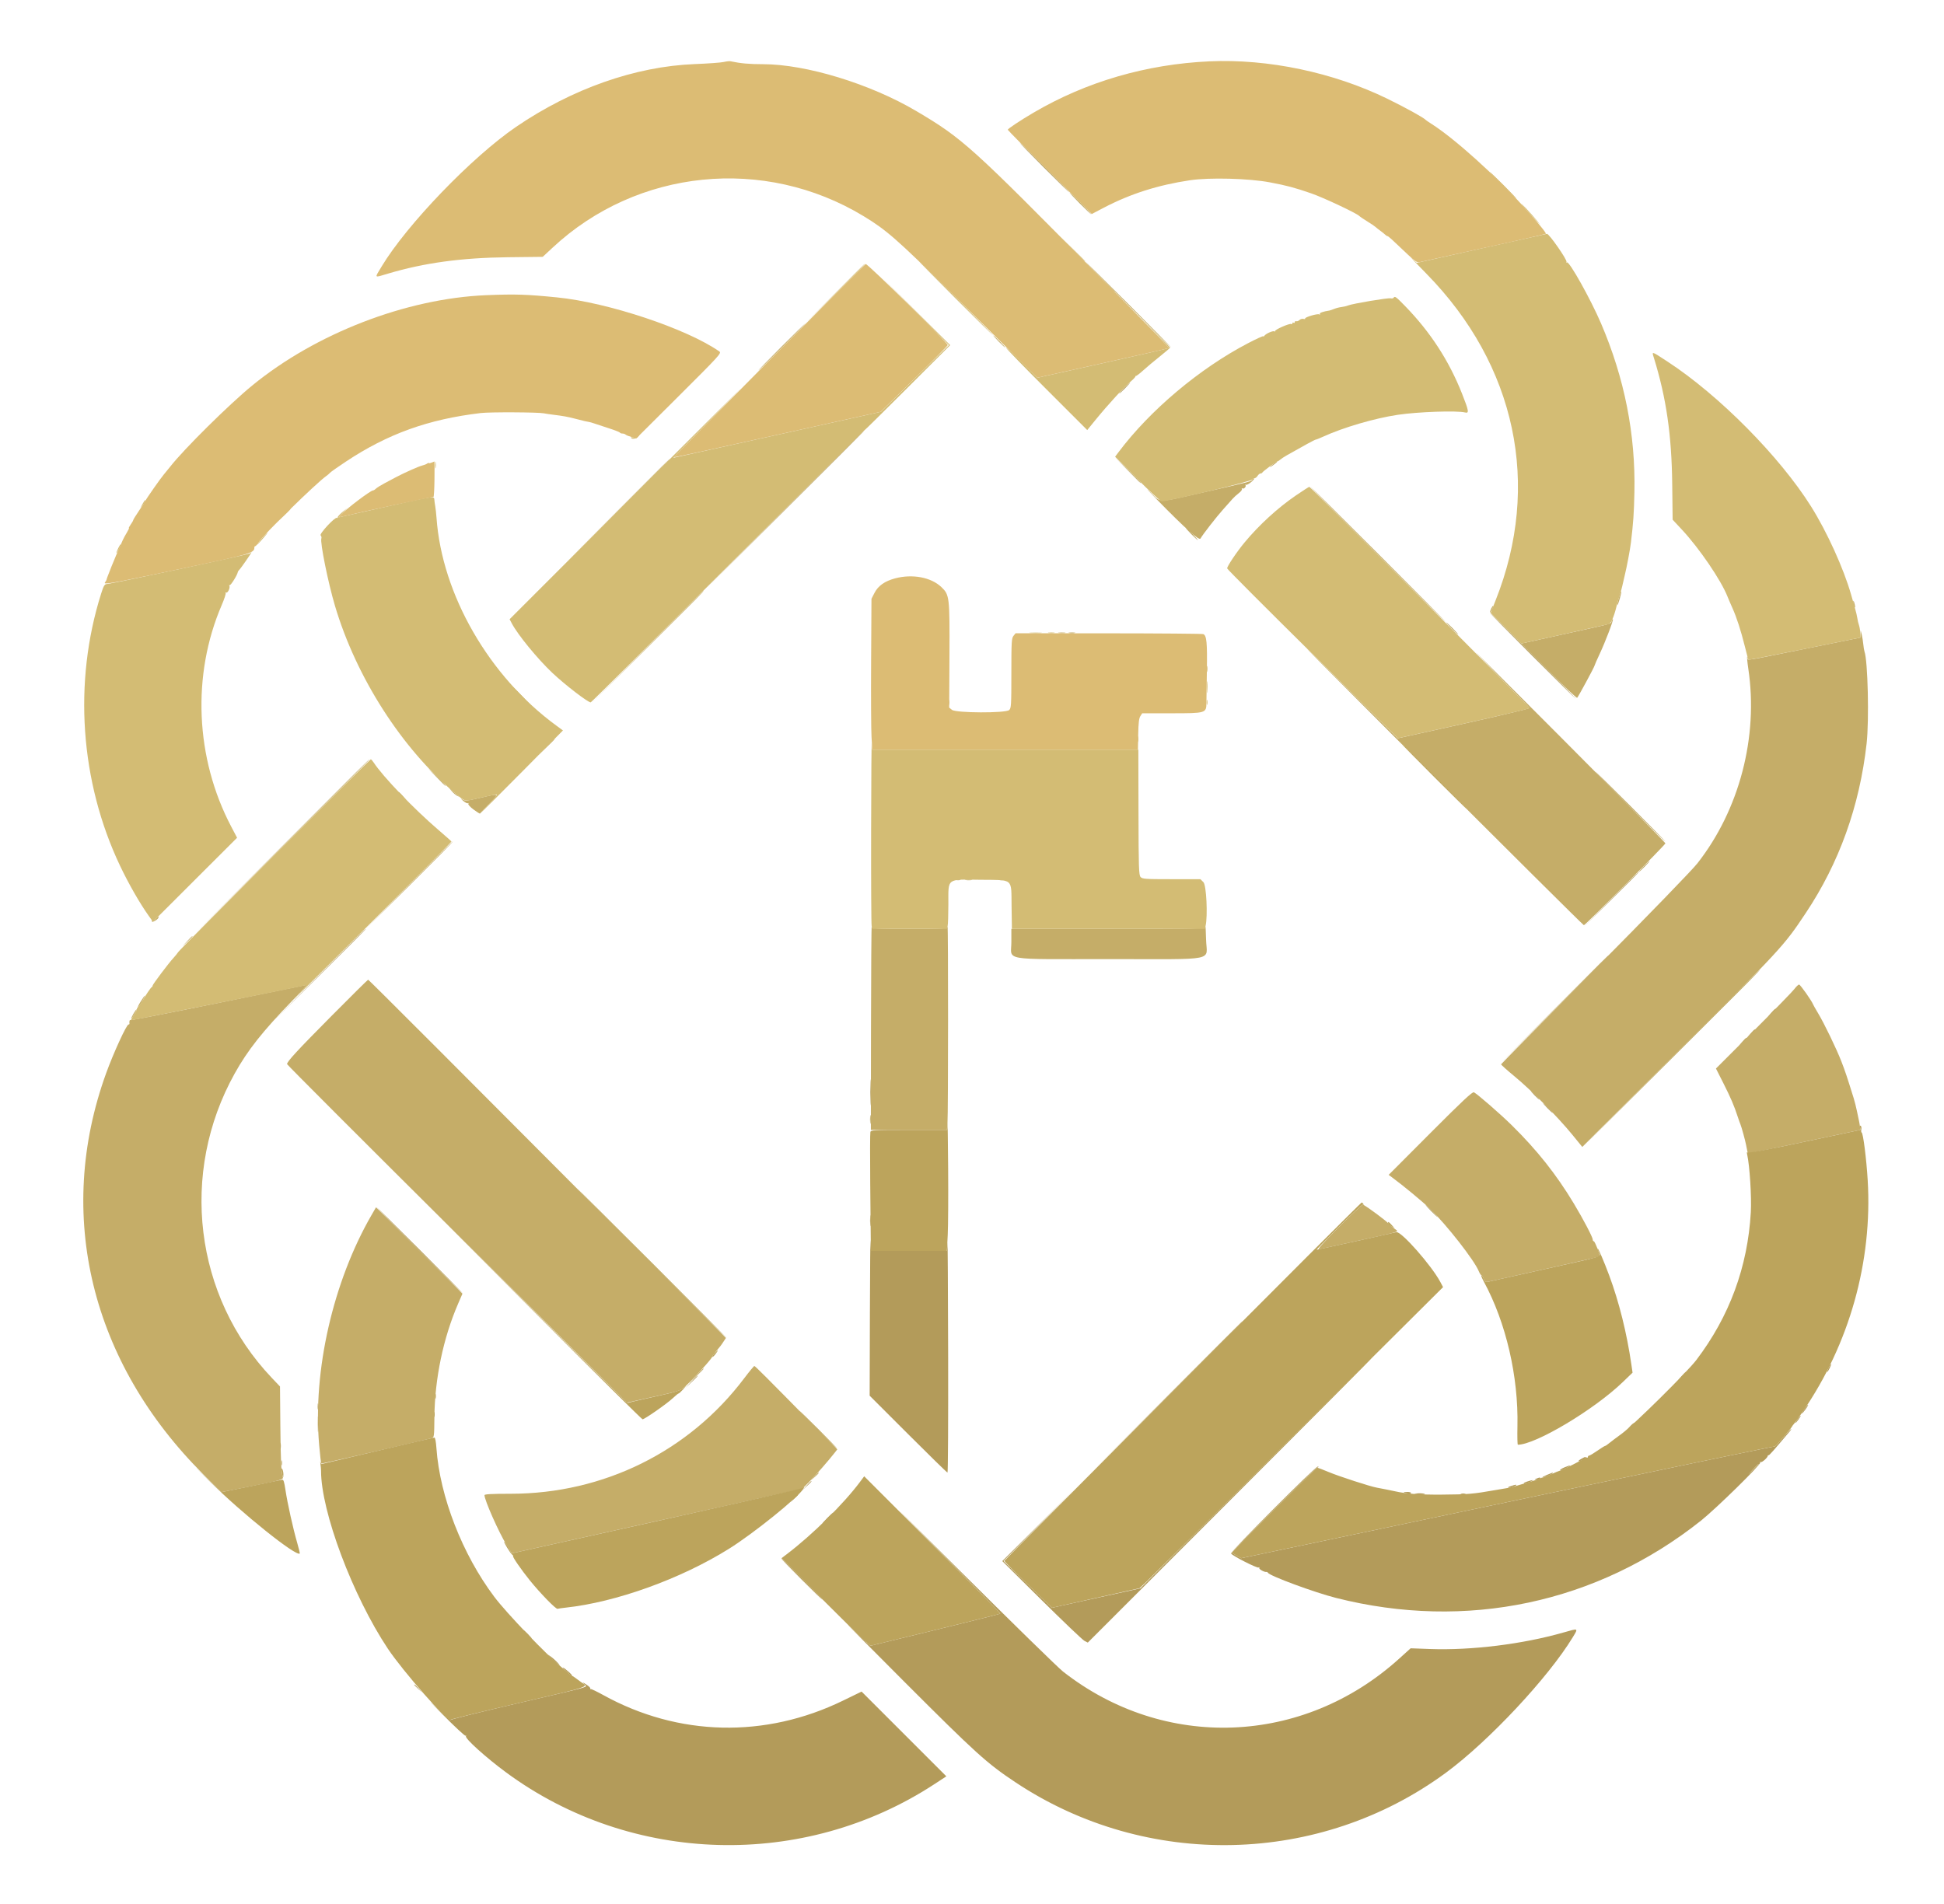 <svg id="svg" version="1.1" xmlns="http://www.w3.org/2000/svg" xmlns:xlink="http://www.w3.org/1999/xlink" width="400" height="391.776" viewBox="0, 0, 400,391.776"><g id="svgg"><path id="path0" d="M214.829 34.517 C 217.636 37.327,219.989 39.626,220.058 39.626 C 220.126 39.626,217.885 37.327,215.078 34.517 C 212.270 31.707,209.917 29.408,209.849 29.408 C 209.780 29.408,212.021 31.707,214.829 34.517 M231.277 79.875 C 230.672 80.492,230.233 80.997,230.301 80.997 C 230.370 80.997,230.921 80.492,231.526 79.875 C 232.132 79.259,232.571 78.754,232.503 78.754 C 232.434 78.754,231.883 79.259,231.277 79.875 M161.121 105.234 L 144.673 121.745 161.184 105.297 C 170.265 96.250,177.695 88.820,177.695 88.786 C 177.695 88.611,176.410 89.885,161.121 105.234 M315.265 134.953 C 320.129 139.819,324.166 143.801,324.234 143.801 C 324.303 143.801,320.379 139.819,315.514 134.953 C 310.649 130.087,306.613 126.106,306.545 126.106 C 306.476 126.106,310.400 130.087,315.265 134.953 M331.462 185.109 L 325.857 190.779 331.526 185.173 C 334.645 182.090,337.196 179.539,337.196 179.504 C 337.196 179.327,336.671 179.841,331.462 185.109 M65.544 200.810 L 55.950 210.467 65.607 200.873 C 70.919 195.597,75.265 191.251,75.265 191.216 C 75.265 191.041,74.461 191.834,65.544 200.810 M179.043 224.798 C 179.043 227.196,179.081 228.178,179.126 226.978 C 179.172 225.779,179.172 223.816,179.126 222.617 C 179.081 221.417,179.043 222.399,179.043 224.798 M315.763 225.421 C 316.228 225.900,316.665 226.293,316.733 226.293 C 316.802 226.293,316.477 225.900,316.012 225.421 C 315.547 224.941,315.111 224.548,315.042 224.548 C 314.974 224.548,315.298 224.941,315.763 225.421 M318.380 228.037 C 318.915 228.586,319.410 229.034,319.478 229.034 C 319.547 229.034,319.165 228.586,318.629 228.037 C 318.094 227.489,317.600 227.040,317.531 227.040 C 317.463 227.040,317.845 227.489,318.380 228.037 M294.455 249.221 C 295.130 249.907,295.738 250.467,295.807 250.467 C 295.875 250.467,295.379 249.907,294.704 249.221 C 294.029 248.536,293.421 247.975,293.352 247.975 C 293.284 247.975,293.780 248.536,294.455 249.221 M86.231 257.321 C 91.095 262.187,95.131 266.168,95.200 266.168 C 95.268 266.168,91.344 262.187,86.480 257.321 C 81.615 252.455,77.579 248.474,77.510 248.474 C 77.442 248.474,81.366 252.455,86.231 257.321 M179.025 251.215 C 179.025 252.243,179.069 252.664,179.122 252.150 C 179.176 251.636,179.176 250.794,179.122 250.280 C 179.069 249.766,179.025 250.187,179.025 251.215 M178.992 270.282 L 178.941 287.230 186.855 295.142 C 191.208 299.493,194.854 303.053,194.958 303.053 C 195.062 303.053,195.121 292.034,195.091 278.567 C 195.060 265.100,194.997 254.838,194.951 255.763 L 194.868 257.445 187.039 257.445 L 179.210 257.445 179.126 255.389 C 179.080 254.259,179.019 260.960,178.992 270.282 M240.248 287.290 L 224.922 302.679 240.312 287.353 C 254.617 273.106,255.813 271.900,255.638 271.900 C 255.603 271.900,248.678 278.826,240.248 287.290 M258.442 303.131 L 234.642 326.879 227.539 328.436 C 223.632 329.292,219.538 330.193,218.440 330.439 L 216.444 330.885 211.462 326.068 L 206.480 321.252 213.831 313.835 L 221.183 306.417 213.707 313.843 L 206.231 321.268 214.330 329.295 C 218.785 333.709,222.744 337.483,223.128 337.682 L 223.827 338.042 253.159 308.710 C 269.292 292.577,282.436 279.379,282.367 279.381 C 282.299 279.382,271.533 290.070,258.442 303.131 M376.248 281.498 C 376.020 281.976,375.885 282.368,375.948 282.368 C 376.118 282.368,376.875 280.842,376.761 280.728 C 376.707 280.674,376.476 281.020,376.248 281.498 M346.028 283.178 L 345.296 283.988 346.106 283.256 C 346.861 282.573,347.030 282.368,346.838 282.368 C 346.795 282.368,346.431 282.732,346.028 283.178 M142.171 284.424 L 140.935 285.732 142.243 284.495 C 143.459 283.346,143.666 283.115,143.480 283.115 C 143.440 283.115,142.852 283.704,142.171 284.424 M371.433 289.782 C 370.696 290.794,370.469 291.309,371.076 290.592 C 371.638 289.928,372.162 289.097,372.018 289.097 C 371.971 289.097,371.707 289.405,371.433 289.782 M369.844 292.087 C 369.551 292.498,369.368 292.835,369.436 292.835 C 369.505 292.835,369.801 292.498,370.093 292.087 C 370.386 291.676,370.570 291.340,370.501 291.340 C 370.433 291.340,370.137 291.676,369.844 292.087 M335.433 293.520 L 334.829 294.206 335.576 293.583 C 335.988 293.240,336.371 292.931,336.428 292.897 C 336.485 292.863,336.420 292.835,336.284 292.835 C 336.148 292.835,335.765 293.143,335.433 293.520 M367.289 295.389 C 366.665 296.109,365.937 296.948,365.669 297.254 C 365.402 297.560,365.131 297.759,365.068 297.696 C 365.005 297.633,340.296 302.778,310.159 309.130 L 255.364 320.679 254.473 320.170 C 253.983 319.890,253.531 319.621,253.469 319.571 C 253.291 319.431,270.470 302.290,271.028 302.052 C 271.361 301.909,271.402 301.833,271.151 301.823 C 270.631 301.801,253.103 319.378,253.310 319.714 C 253.613 320.204,258.677 322.780,258.975 322.596 C 259.146 322.490,259.201 322.523,259.107 322.674 C 258.959 322.913,260.199 323.601,260.584 323.494 C 260.678 323.468,260.823 323.555,260.907 323.687 C 261.326 324.349,270.505 327.735,274.891 328.846 C 301.701 335.636,328.584 329.946,349.989 312.951 C 353.043 310.526,362.416 301.339,362.197 300.984 C 362.111 300.846,362.155 300.803,362.293 300.888 C 362.530 301.035,363.738 299.964,363.738 299.606 C 363.738 299.514,363.811 299.464,363.901 299.493 C 364.038 299.539,364.854 298.618,368.308 294.517 C 368.510 294.277,368.618 294.081,368.549 294.081 C 368.479 294.081,367.912 294.670,367.289 295.389 M325.399 300.216 C 325.009 300.427,324.737 300.646,324.794 300.702 C 324.942 300.850,326.226 300.222,326.229 300.000 C 326.231 299.763,326.240 299.760,325.399 300.216 M361.869 301.382 C 361.869 301.423,361.393 301.900,360.810 302.442 L 359.751 303.427 360.736 302.368 C 361.652 301.383,361.869 301.194,361.869 301.382 M321.931 301.971 C 321.417 302.184,320.997 302.445,320.997 302.550 C 320.997 302.655,321.445 302.519,321.994 302.248 C 323.462 301.522,323.424 301.352,321.931 301.971 M318.255 303.551 C 317.639 303.810,317.260 304.028,317.415 304.036 C 317.768 304.053,319.502 303.338,319.502 303.174 C 319.502 303.020,319.572 302.999,318.255 303.551 M191.884 317.818 C 199.616 325.596,205.886 332.016,205.817 332.085 C 205.748 332.155,199.709 333.671,192.398 335.454 L 179.104 338.698 178.462 338.142 C 178.108 337.836,176.474 336.296,174.829 334.719 C 173.184 333.142,178.231 338.249,186.044 346.068 C 200.852 360.887,203.059 362.884,208.977 366.816 C 235.966 384.749,271.610 383.931,297.570 364.783 C 306.354 358.304,318.573 345.246,323.609 336.954 C 324.776 335.034,324.836 335.066,321.728 335.957 C 313.318 338.367,302.775 339.672,294.222 339.361 L 290.252 339.216 287.902 341.343 C 268.109 359.253,239.568 360.348,218.719 343.996 C 217.744 343.232,208.145 333.847,197.386 323.141 C 183.152 308.977,181.653 307.527,191.884 317.818 M316.137 304.299 C 315.657 304.506,315.658 304.514,316.185 304.531 C 316.485 304.540,316.800 304.436,316.885 304.299 C 317.067 304.004,316.823 304.004,316.137 304.299 M314.143 304.929 C 313.595 305.110,313.371 305.261,313.645 305.266 C 313.919 305.270,314.480 305.119,314.891 304.931 C 315.833 304.500,315.449 304.499,314.143 304.929 M165.968 305.732 L 165.109 306.667 166.044 305.808 C 166.913 305.008,167.093 304.798,166.902 304.798 C 166.861 304.798,166.440 305.218,165.968 305.732 M311.277 305.709 C 311.072 305.778,310.747 305.884,310.556 305.945 C 310.365 306.006,310.263 306.109,310.329 306.175 C 310.395 306.241,310.887 306.134,311.424 305.938 C 312.304 305.615,312.173 305.410,311.277 305.709 M288.847 307.137 C 288.847 307.190,289.184 307.283,289.595 307.343 C 290.006 307.403,290.343 307.360,290.343 307.247 C 290.343 307.133,290.006 307.040,289.595 307.040 C 289.184 307.040,288.847 307.084,288.847 307.137 M291.090 307.429 C 292.016 307.630,293.287 307.666,293.177 307.487 C 293.110 307.378,292.529 307.303,291.886 307.319 C 291.243 307.335,290.885 307.384,291.090 307.429 M300.623 307.462 C 300.863 307.524,301.255 307.524,301.495 307.462 C 301.735 307.399,301.539 307.348,301.059 307.348 C 300.579 307.348,300.383 307.399,300.623 307.462 M163.349 308.349 L 162.617 309.159 163.427 308.427 C 164.182 307.745,164.351 307.539,164.159 307.539 C 164.116 307.539,163.751 307.903,163.349 308.349 M170.218 312.399 C 169.613 313.016,169.173 313.520,169.242 313.520 C 169.311 313.520,169.862 313.016,170.467 312.399 C 171.073 311.782,171.512 311.277,171.443 311.277 C 171.375 311.277,170.823 311.782,170.218 312.399 M164.860 324.984 C 167.187 327.315,169.147 329.221,169.216 329.221 C 169.284 329.221,167.436 327.315,165.109 324.984 C 162.782 322.654,160.822 320.748,160.753 320.748 C 160.685 320.748,162.533 322.654,164.860 324.984 M108.411 336.324 C 108.876 336.804,109.313 337.196,109.381 337.196 C 109.450 337.196,109.125 336.804,108.660 336.324 C 108.195 335.844,107.759 335.452,107.690 335.452 C 107.622 335.452,107.946 335.844,108.411 336.324 M113.403 341.215 C 114.880 342.627,115.643 343.188,114.766 342.216 C 114.355 341.760,113.682 341.159,113.271 340.880 C 112.590 340.419,112.602 340.449,113.403 341.215 M116.429 343.863 C 116.885 344.240,117.296 344.632,117.342 344.735 C 117.387 344.838,117.556 344.920,117.715 344.918 C 118.032 344.914,116.144 343.202,115.806 343.187 C 115.693 343.182,115.973 343.486,116.429 343.863 M120.221 346.625 C 120.807 347.286,122.490 346.807,106.417 350.554 C 98.947 352.296,92.793 353.829,92.742 353.960 C 92.692 354.092,91.290 352.870,89.627 351.244 C 87.965 349.618,88.616 350.328,91.074 352.822 C 93.532 355.315,95.652 357.289,95.785 357.206 C 95.918 357.124,95.959 357.167,95.876 357.302 C 95.601 357.746,100.003 361.716,104.174 364.787 C 129.976 383.778,165.397 384.741,192.253 367.181 L 194.723 365.565 186.002 356.844 L 177.282 348.124 173.438 349.994 C 157.428 357.787,139.565 357.369,124.127 348.839 C 122.832 348.124,121.675 347.570,121.554 347.607 C 121.433 347.645,121.389 347.587,121.456 347.478 C 121.523 347.369,121.167 347.013,120.665 346.688 C 119.820 346.140,119.786 346.135,120.221 346.625 M85.234 346.745 C 85.234 346.788,85.598 347.152,86.044 347.555 L 86.854 348.287 86.122 347.477 C 85.439 346.722,85.234 346.552,85.234 346.745 " stroke="none" fill="#b39b5a" fill-rule="evenodd"></path><path id="path1" d="M232.025 62.679 C 236.890 67.545,240.926 71.526,240.994 71.526 C 241.063 71.526,237.139 67.545,232.274 62.679 C 227.410 57.813,223.373 53.832,223.305 53.832 C 223.236 53.832,227.160 57.813,232.025 62.679 M160.748 71.402 C 158.077 74.075,155.949 76.262,156.017 76.262 C 156.086 76.262,158.327 74.075,160.997 71.402 C 163.667 68.729,165.796 66.542,165.727 66.542 C 165.659 66.542,163.418 68.729,160.748 71.402 M205.483 70.280 C 206.158 70.966,206.766 71.526,206.835 71.526 C 206.903 71.526,206.407 70.966,205.732 70.280 C 205.057 69.595,204.449 69.034,204.380 69.034 C 204.312 69.034,204.808 69.595,205.483 70.280 M127.102 105.109 L 116.511 115.763 127.165 105.172 C 133.025 99.347,137.819 94.553,137.819 94.518 C 137.819 94.343,136.945 95.206,127.102 105.109 M261.797 95.645 C 260.958 96.397,261.172 96.331,262.277 95.496 C 262.672 95.198,262.896 94.956,262.775 94.960 C 262.654 94.964,262.214 95.272,261.797 95.645 M257.695 98.665 C 257.695 99.027,257.215 99.154,248.111 101.210 C 237.644 103.574,239.046 103.569,236.641 101.247 C 235.541 100.186,236.156 100.866,238.006 102.760 C 243.851 108.741,246.738 111.324,247.017 110.825 C 247.489 109.981,250.240 106.443,251.649 104.867 C 252.438 103.985,253.323 102.991,253.615 102.659 C 253.907 102.327,254.495 101.792,254.922 101.469 C 255.348 101.146,255.625 100.764,255.536 100.620 C 255.447 100.477,255.491 100.431,255.634 100.519 C 255.957 100.719,256.512 100.092,256.260 99.813 C 256.158 99.700,256.197 99.678,256.346 99.763 C 256.495 99.848,257.000 99.590,257.467 99.190 C 257.935 98.790,258.178 98.458,258.006 98.452 C 257.835 98.447,257.695 98.543,257.695 98.665 M283.489 114.143 C 291.164 121.819,297.500 128.100,297.568 128.100 C 297.637 128.100,291.413 121.819,283.738 114.143 C 276.063 106.467,269.728 100.187,269.659 100.187 C 269.590 100.187,275.814 106.467,283.489 114.143 M133.083 133.271 L 121.495 144.922 133.146 133.334 C 143.976 122.564,144.909 121.620,144.734 121.620 C 144.699 121.620,139.456 126.863,133.083 133.271 M291.247 155.962 C 310.180 174.906,325.776 190.405,325.903 190.405 C 326.198 190.405,342.679 173.849,342.679 173.553 C 342.679 173.432,333.075 163.688,321.337 151.900 C 309.599 140.112,301.829 132.374,304.070 134.704 C 306.311 137.034,309.603 140.417,311.386 142.222 C 313.169 144.026,314.658 145.596,314.696 145.711 C 314.733 145.825,308.652 147.274,301.181 148.931 L 287.597 151.942 272.210 136.731 C 263.747 128.364,272.313 137.018,291.247 155.962 M333.092 122.999 C 332.866 123.778,332.727 124.461,332.784 124.518 C 332.841 124.575,333.069 123.981,333.292 123.198 C 333.514 122.416,333.653 121.732,333.600 121.679 C 333.547 121.626,333.319 122.220,333.092 122.999 M381.312 124.008 C 381.314 124.271,381.430 124.654,381.569 124.860 C 381.754 125.133,381.777 125.032,381.655 124.486 C 381.450 123.570,381.307 123.371,381.312 124.008 M306.832 125.244 C 306.414 126.161,306.494 126.356,306.945 125.523 C 307.156 125.134,307.282 124.769,307.225 124.712 C 307.168 124.655,306.991 124.895,306.832 125.244 M331.599 127.819 C 331.403 128.437,332.305 128.190,321.800 130.506 L 313.009 132.444 318.678 138.117 C 321.796 141.237,324.425 143.708,324.520 143.608 C 324.789 143.327,328.010 137.365,328.085 137.011 C 328.121 136.839,328.600 135.745,329.149 134.579 C 330.312 132.110,332.033 127.588,331.870 127.426 C 331.809 127.365,331.687 127.541,331.599 127.819 M382.829 130.467 L 382.803 131.215 371.401 133.523 C 358.495 136.136,359.626 135.955,359.626 135.410 C 359.626 135.182,359.570 135.051,359.501 135.120 C 359.433 135.188,359.537 136.315,359.734 137.624 C 361.835 151.621,357.899 166.663,349.250 177.684 C 348.179 179.049,339.300 188.214,328.155 199.460 C 317.570 210.140,308.889 218.949,308.864 219.034 C 308.839 219.120,310.108 220.255,311.685 221.558 C 315.098 224.376,320.569 229.902,323.481 233.472 L 325.576 236.040 343.909 217.771 C 366.827 194.934,366.973 194.776,371.548 187.913 C 378.438 177.578,382.627 165.914,384.077 153.022 C 384.616 148.232,384.331 135.973,383.638 134.081 C 383.562 133.875,383.453 133.202,383.394 132.586 C 383.335 131.969,383.190 131.072,383.071 130.592 L 382.855 129.720 382.829 130.467 M217.885 130.272 C 218.264 130.330,218.825 130.328,219.131 130.269 C 219.438 130.210,219.128 130.163,218.442 130.165 C 217.757 130.167,217.506 130.215,217.885 130.272 M105.421 141.377 C 105.421 141.415,106.290 142.284,107.352 143.308 L 109.283 145.171 107.421 143.240 C 105.690 141.446,105.421 141.195,105.421 141.377 M112.392 153.707 L 110.779 155.389 112.461 153.777 C 114.024 152.279,114.257 152.025,114.074 152.025 C 114.036 152.025,113.279 152.782,112.392 153.707 M57.819 174.393 L 39.751 192.523 57.882 174.455 C 67.854 164.518,76.012 156.359,76.012 156.325 C 76.012 156.150,74.615 157.538,57.819 174.393 M89.838 159.946 C 90.793 160.935,91.607 161.745,91.647 161.745 C 91.879 161.745,90.915 160.687,89.610 159.510 L 88.100 158.147 89.838 159.946 M92.960 162.827 C 93.303 163.216,93.807 163.650,94.081 163.792 C 94.606 164.062,94.590 164.046,93.210 162.864 L 92.338 162.118 92.960 162.827 M81.994 163.069 C 81.994 163.112,82.358 163.476,82.804 163.879 L 83.614 164.611 82.882 163.801 C 82.199 163.046,81.994 162.876,81.994 163.069 M98.669 164.217 C 96.098 164.817,95.715 164.852,95.180 164.537 C 94.718 164.264,94.748 164.329,95.313 164.818 C 95.716 165.167,96.154 165.386,96.286 165.305 C 96.418 165.223,96.452 165.276,96.361 165.422 C 96.271 165.569,96.760 166.101,97.456 166.612 C 98.149 167.120,98.738 167.492,98.766 167.437 C 98.793 167.383,99.655 166.472,100.679 165.413 C 102.816 163.206,102.868 163.236,98.669 164.217 M84.114 182.181 L 75.144 191.277 84.228 182.253 C 89.224 177.290,93.261 173.196,93.198 173.157 C 93.135 173.117,89.047 177.178,84.114 182.181 M196.698 181.106 C 196.938 181.169,197.330 181.169,197.570 181.106 C 197.810 181.044,197.614 180.992,197.134 180.992 C 196.654 180.992,196.458 181.044,196.698 181.106 M198.695 181.113 C 199.074 181.171,199.635 181.169,199.941 181.110 C 200.248 181.051,199.938 181.004,199.252 181.006 C 198.567 181.008,198.316 181.056,198.695 181.113 M205.548 181.111 C 205.858 181.170,206.307 181.168,206.545 181.106 C 206.783 181.043,206.530 180.995,205.981 180.997 C 205.433 181.000,205.238 181.051,205.548 181.111 M32.030 189.153 C 31.785 189.424,31.470 189.575,31.330 189.488 C 31.179 189.395,31.152 189.455,31.265 189.638 C 31.426 189.898,32.648 189.107,32.648 188.742 C 32.648 188.557,32.451 188.688,32.030 189.153 M179.219 211.402 L 179.190 232.523 187.017 232.523 L 194.845 232.523 194.957 231.090 C 195.106 229.191,195.119 190.155,194.970 190.717 C 194.863 191.120,194.278 191.153,187.165 191.153 C 180.052 191.153,179.467 191.120,179.362 190.717 C 179.299 190.477,179.235 199.785,179.219 211.402 M248.029 190.717 C 247.978 191.128,246.839 191.153,228.037 191.153 L 208.100 191.153 208.100 193.880 C 208.100 197.796,205.716 197.383,228.303 197.383 C 250.856 197.383,248.277 197.905,248.162 193.367 C 248.118 191.669,248.059 190.477,248.029 190.717 M38.493 193.707 L 37.508 194.766 38.567 193.781 C 39.552 192.865,39.741 192.648,39.552 192.648 C 39.511 192.648,39.035 193.125,38.493 193.707 M68.260 209.034 C 61.176 216.177,59.065 218.462,59.065 218.991 C 59.065 219.127,75.075 235.149,94.642 254.596 C 114.209 274.043,129.958 289.662,129.641 289.305 L 129.064 288.656 131.012 288.225 C 140.402 286.152,139.962 286.279,140.975 285.347 C 142.792 283.674,146.542 279.548,146.542 279.220 C 146.542 279.137,146.882 278.662,147.298 278.164 C 148.285 276.983,148.369 276.873,148.909 276.048 L 149.367 275.350 134.060 259.980 C 95.106 220.865,75.878 201.620,75.751 201.620 C 75.675 201.620,72.304 204.956,68.260 209.034 M45.112 206.360 C 35.176 208.389,26.961 209.996,26.856 209.932 C 26.682 209.824,26.566 210.205,26.637 210.654 C 26.653 210.757,26.564 210.841,26.439 210.841 C 26.035 210.841,23.347 216.697,21.838 220.867 C 11.297 249.986,18.698 280.416,41.937 303.511 L 45.532 307.084 51.364 305.932 C 57.641 304.692,58.368 304.486,58.197 303.995 C 57.866 303.045,57.751 300.661,57.685 293.385 L 57.613 285.337 55.907 283.541 C 39.978 266.770,36.890 241.401,48.285 220.935 C 50.965 216.121,54.032 212.244,60.156 205.927 C 61.921 204.106,63.323 202.629,63.271 202.644 C 63.220 202.659,55.048 204.332,45.112 206.360 M369.203 203.551 C 368.817 204.065,365.032 207.954,360.790 212.193 L 353.078 219.901 354.599 222.910 C 356.099 225.878,356.830 227.584,357.543 229.782 C 357.743 230.399,358.003 231.128,358.120 231.402 C 358.339 231.914,359.096 234.677,359.273 235.613 C 359.522 236.926,359.615 237.330,359.681 237.381 C 359.719 237.411,364.910 236.335,371.215 234.990 C 377.520 233.646,382.714 232.541,382.757 232.535 C 382.825 232.525,382.621 231.088,382.454 230.405 C 382.420 230.268,382.255 229.483,382.085 228.660 C 381.916 227.838,381.621 226.660,381.429 226.044 C 380.030 221.544,379.658 220.431,378.886 218.442 C 377.862 215.803,375.345 210.597,374.067 208.474 C 373.572 207.651,373.120 206.855,373.063 206.703 C 372.783 205.959,370.431 202.623,370.185 202.620 C 370.030 202.618,369.588 203.037,369.203 203.551 M28.957 206.106 C 28.531 206.791,28.262 207.352,28.359 207.352 C 28.456 207.352,28.851 206.791,29.236 206.106 C 30.140 204.495,29.958 204.495,28.957 206.106 M27.465 208.615 C 27.155 209.154,26.951 209.595,27.013 209.595 C 27.184 209.595,28.232 207.837,28.124 207.729 C 28.072 207.677,27.775 208.076,27.465 208.615 M294.313 233.182 L 285.732 241.786 286.464 242.326 C 288.724 243.993,292.685 247.269,294.171 248.698 C 297.608 252.003,303.359 259.355,304.279 261.620 C 304.461 262.065,304.694 262.430,304.798 262.430 C 304.901 262.430,305.125 262.765,305.295 263.175 C 305.534 263.753,305.723 263.892,306.135 263.795 C 306.427 263.726,311.706 262.548,317.864 261.177 C 324.023 259.806,329.107 258.639,329.162 258.584 C 329.330 258.417,328.174 255.452,327.942 255.452 C 327.823 255.452,327.726 255.296,327.726 255.106 C 327.726 254.630,325.761 250.882,323.826 247.666 C 320.217 241.672,316.268 236.693,311.042 231.550 C 308.745 229.290,304.089 225.234,303.285 224.794 C 302.981 224.627,300.994 226.484,294.313 233.182 M275.498 252.504 C 272.178 255.845,270.964 257.212,271.402 257.113 C 271.745 257.036,275.389 256.232,279.502 255.326 C 288.603 253.321,287.851 253.567,286.973 252.888 C 286.580 252.585,286.028 252.108,285.746 251.829 C 284.896 250.988,281.850 248.720,280.482 247.910 C 280.336 247.824,278.093 249.891,275.498 252.504 M76.465 250.025 C 68.530 263.753,64.340 282.100,65.665 297.321 C 65.855 299.499,66.045 301.144,66.116 301.215 C 66.169 301.268,85.211 296.875,88.847 295.971 C 89.319 295.853,89.348 295.623,89.384 291.662 C 89.456 283.716,91.204 275.360,94.278 268.260 L 95.153 266.240 86.261 257.351 L 77.369 248.462 76.465 250.025 M153.106 283.676 C 141.763 298.709,124.181 307.404,105.109 307.412 C 101.153 307.414,99.689 307.493,99.689 307.704 C 99.688 308.723,102.638 315.378,104.207 317.901 L 105.305 319.665 135.192 313.024 L 165.079 306.384 166.441 305.030 C 167.678 303.801,170.627 300.429,171.813 298.888 L 172.286 298.273 168.324 294.246 C 157.534 283.277,155.380 281.121,155.214 281.121 C 155.115 281.121,154.166 282.271,153.106 283.676 " stroke="none" fill="#c5ad68" fill-rule="evenodd"></path><path id="path2" d="M309.159 38.131 C 310.662 39.639,311.948 40.872,312.016 40.872 C 312.085 40.872,310.911 39.639,309.408 38.131 C 307.905 36.623,306.619 35.389,306.551 35.389 C 306.482 35.389,307.656 36.623,309.159 38.131 M313.146 42.090 C 313.646 42.722,314.982 44.221,316.504 45.857 C 316.989 46.378,316.909 46.227,316.305 45.483 C 315.748 44.798,314.698 43.612,313.971 42.848 C 313.243 42.084,312.872 41.743,313.146 42.090 M304.817 51.120 L 291.504 54.099 290.487 53.160 C 289.928 52.643,291.284 54.069,293.501 56.328 C 311.946 75.126,317.175 99.835,307.730 123.570 L 306.706 126.143 309.857 129.294 L 313.007 132.444 321.800 130.506 C 326.635 129.440,330.772 128.516,330.993 128.453 C 331.481 128.313,332.063 127.015,332.597 124.874 C 332.818 123.991,333.151 122.813,333.339 122.257 C 333.526 121.701,333.733 120.966,333.798 120.623 C 333.863 120.280,334.096 119.271,334.315 118.380 C 334.741 116.648,335.413 113.085,335.584 111.651 C 336.076 107.529,336.206 105.645,336.298 101.308 C 336.548 89.386,334.268 77.848,329.427 66.545 C 327.308 61.599,322.896 53.707,322.416 54.004 C 322.278 54.089,322.236 54.044,322.322 53.905 C 322.544 53.547,318.730 48.066,318.297 48.120 C 318.206 48.132,312.140 49.482,304.817 51.120 M220.556 51.153 C 222.983 53.641,223.302 53.945,223.302 53.765 C 223.302 53.728,222.097 52.523,220.623 51.086 L 217.944 48.474 220.556 51.153 M196.636 61.433 C 200.815 65.614,204.290 69.034,204.358 69.034 C 204.427 69.034,201.064 65.614,196.885 61.433 C 192.706 57.252,189.230 53.832,189.162 53.832 C 189.093 53.832,192.457 57.252,196.636 61.433 M171.711 60.498 L 165.607 66.667 171.776 60.563 C 177.507 54.891,178.056 54.330,177.880 54.330 C 177.844 54.330,175.069 57.106,171.711 60.498 M188.410 64.112 L 195.261 71.027 193.767 72.476 C 192.946 73.274,189.798 76.359,186.772 79.334 L 181.269 84.741 159.986 89.474 C 148.280 92.076,138.645 94.206,138.575 94.206 C 138.505 94.206,140.577 92.047,143.180 89.408 C 145.783 86.769,149.714 82.760,151.915 80.498 C 154.116 78.237,144.428 87.873,130.386 101.912 L 104.855 127.437 105.325 128.324 C 106.569 130.672,110.610 135.600,113.645 138.470 C 116.238 140.922,120.951 144.548,121.545 144.548 C 121.657 144.548,134.340 131.954,149.730 116.562 C 165.121 101.169,177.742 88.604,177.777 88.639 C 177.812 88.674,181.817 84.726,186.677 79.865 L 195.512 71.027 188.535 64.112 L 181.559 57.196 188.410 64.112 M228.027 58.879 C 229.060 59.979,229.283 60.177,229.283 59.990 C 229.283 59.950,228.751 59.417,228.100 58.806 L 226.916 57.695 228.027 58.879 M286.743 61.285 C 286.667 61.409,286.400 61.457,286.150 61.392 C 285.634 61.257,278.346 62.479,277.389 62.861 C 277.043 62.999,276.424 63.147,276.012 63.190 C 275.601 63.232,274.928 63.405,274.517 63.573 C 274.106 63.741,273.657 63.894,273.520 63.914 C 272.272 64.094,271.432 64.395,271.567 64.614 C 271.660 64.765,271.608 64.800,271.442 64.698 C 271.101 64.487,268.384 65.299,268.547 65.564 C 268.610 65.665,268.453 65.694,268.199 65.627 C 267.946 65.561,267.580 65.664,267.387 65.857 C 267.194 66.050,266.897 66.162,266.727 66.105 C 266.557 66.048,266.417 66.130,266.417 66.287 C 266.417 66.443,266.305 66.502,266.168 66.417 C 266.031 66.333,265.919 66.389,265.919 66.542 C 265.919 66.695,265.818 66.758,265.694 66.682 C 265.366 66.479,262.139 67.909,262.364 68.157 C 262.469 68.272,262.418 68.288,262.250 68.192 C 261.927 68.006,260.436 68.666,260.128 69.131 C 260.028 69.284,259.944 69.315,259.942 69.201 C 259.939 69.087,258.520 69.734,256.787 70.638 C 246.824 75.839,236.641 84.407,230.162 93.039 L 229.447 93.991 234.036 98.584 C 236.559 101.111,238.799 103.178,239.011 103.178 C 240.503 103.178,257.695 99.025,257.695 98.665 C 257.695 98.543,257.862 98.442,258.066 98.442 C 258.271 98.442,258.578 98.218,258.749 97.944 C 258.921 97.670,259.193 97.445,259.354 97.445 C 259.515 97.445,259.684 97.361,259.730 97.259 C 259.841 97.008,262.610 94.953,262.836 94.953 C 262.934 94.953,263.191 94.796,263.407 94.605 C 263.624 94.413,264.249 94.001,264.798 93.689 C 268.273 91.711,270.557 90.472,270.732 90.470 C 270.843 90.468,271.516 90.201,272.227 89.876 C 276.413 87.963,282.822 86.083,287.601 85.368 C 291.748 84.747,299.777 84.467,301.443 84.884 C 302.330 85.107,302.248 84.595,300.808 80.959 C 298.138 74.215,294.287 68.295,289.120 62.991 C 287.218 61.038,286.995 60.878,286.743 61.285 M237.496 68.340 C 239.202 70.083,240.544 71.564,240.477 71.631 C 240.411 71.697,234.304 73.098,226.907 74.744 L 213.458 77.737 210.289 74.581 C 208.546 72.846,207.064 71.482,206.996 71.550 C 206.929 71.618,210.662 75.461,215.292 80.090 L 223.712 88.507 225.314 86.539 C 228.036 83.196,231.197 79.755,232.839 78.349 C 233.339 77.920,233.697 77.499,233.634 77.414 C 233.571 77.328,233.592 77.312,233.680 77.376 C 233.767 77.441,234.439 76.946,235.173 76.275 C 235.906 75.605,237.461 74.300,238.627 73.376 C 239.793 72.451,240.748 71.628,240.748 71.545 C 240.748 71.462,239.318 69.994,237.570 68.283 L 234.393 65.171 237.496 68.340 M340.327 73.707 C 342.864 81.932,343.961 89.513,344.078 99.643 L 344.163 106.950 346.064 108.989 C 349.648 112.832,354.099 119.361,355.440 122.741 C 355.658 123.290,356.115 124.355,356.456 125.109 C 357.315 127.005,358.209 129.763,359.009 132.979 C 359.381 134.476,359.720 135.739,359.762 135.786 C 359.803 135.832,365.011 134.823,371.334 133.543 L 382.831 131.215 382.773 130.218 C 382.741 129.670,382.614 128.941,382.491 128.598 C 382.368 128.255,382.227 127.655,382.177 127.263 C 382.127 126.871,381.903 125.918,381.680 125.144 C 381.456 124.371,381.098 123.121,380.884 122.368 C 379.372 117.044,375.920 109.440,372.656 104.241 C 366.181 93.926,353.677 81.304,343.107 74.412 C 339.681 72.178,339.870 72.226,340.327 73.707 M131.112 89.819 C 130.953 90.010,130.603 90.109,130.334 90.039 C 130.064 89.968,129.844 89.967,129.844 90.035 C 129.844 90.420,130.869 90.352,131.239 89.942 C 131.474 89.683,131.606 89.470,131.533 89.470 C 131.460 89.470,131.271 89.627,131.112 89.819 M89.538 95.701 C 89.538 96.318,89.587 96.570,89.646 96.262 C 89.706 95.953,89.706 95.449,89.646 95.140 C 89.587 94.832,89.538 95.084,89.538 95.701 M266.645 101.964 C 262.906 104.525,259.089 108.018,256.106 111.608 C 254.473 113.574,252.424 116.633,252.505 116.983 C 252.550 117.173,260.469 125.115,270.104 134.633 L 287.621 151.937 301.193 148.928 C 308.657 147.273,314.765 145.835,314.765 145.733 C 314.767 145.498,269.649 100.187,269.414 100.187 C 269.319 100.187,268.073 100.987,266.645 101.964 M79.875 104.182 C 75.078 105.263,70.816 106.221,70.405 106.309 L 69.657 106.471 70.530 105.522 L 71.402 104.573 70.405 105.420 C 69.857 105.886,69.439 106.365,69.477 106.485 C 69.514 106.605,69.450 106.645,69.333 106.573 C 68.946 106.333,65.655 109.867,65.971 110.183 C 66.127 110.339,66.196 110.617,66.125 110.801 C 65.824 111.585,67.501 119.890,68.933 124.706 C 73.315 139.447,82.742 154.135,93.708 163.305 C 95.778 165.036,95.434 164.975,98.785 164.205 C 100.447 163.823,101.972 163.505,102.174 163.500 C 102.377 163.494,101.707 164.330,100.685 165.358 C 99.664 166.386,98.891 167.227,98.967 167.227 C 99.043 167.227,102.869 163.424,107.470 158.776 L 115.834 150.324 114.428 149.294 C 100.626 139.186,90.927 122.339,89.816 106.542 C 89.758 105.720,89.639 104.654,89.552 104.174 C 89.465 103.695,89.383 103.080,89.370 102.808 C 89.333 102.060,89.224 102.076,79.875 104.182 M29.316 103.738 L 28.868 104.548 29.382 103.925 C 29.837 103.373,30.040 102.928,29.836 102.928 C 29.797 102.928,29.563 103.293,29.316 103.738 M58.185 106.231 L 56.698 107.788 58.255 106.301 C 59.702 104.919,59.927 104.673,59.743 104.673 C 59.704 104.673,59.003 105.374,58.185 106.231 M54.179 110.467 C 53.415 111.295,52.521 112.475,52.999 112.025 C 53.531 111.523,55.133 109.657,55.031 109.657 C 54.974 109.657,54.590 110.022,54.179 110.467 M24.344 112.784 C 23.758 114.012,23.841 114.221,24.453 113.061 C 24.731 112.534,24.914 112.058,24.860 112.005 C 24.806 111.951,24.574 112.301,24.344 112.784 M51.452 113.876 C 51.233 114.090,23.257 120.082,21.987 120.187 C 21.510 120.227,21.324 120.540,20.809 122.169 C 15.053 140.389,16.479 160.871,24.710 178.193 C 26.468 181.893,28.801 185.965,30.611 188.493 L 31.473 189.697 40.128 181.053 L 48.782 172.409 47.583 170.130 C 40.169 156.037,39.434 138.896,45.627 124.507 C 46.153 123.286,46.515 122.175,46.431 122.039 C 46.347 121.903,46.391 121.862,46.529 121.947 C 46.847 122.144,47.416 120.935,47.191 120.542 C 47.098 120.381,47.116 120.334,47.231 120.438 C 47.415 120.605,48.809 118.401,48.927 117.758 C 48.952 117.621,49.094 117.397,49.244 117.259 C 49.541 116.985,51.862 113.645,51.755 113.645 C 51.718 113.645,51.582 113.749,51.452 113.876 M212.025 130.276 C 212.607 130.328,213.561 130.328,214.143 130.276 C 214.726 130.223,214.249 130.181,213.084 130.181 C 211.919 130.181,211.442 130.223,212.025 130.276 M215.763 130.269 C 216.072 130.329,216.576 130.329,216.885 130.269 C 217.193 130.210,216.941 130.161,216.324 130.161 C 215.707 130.161,215.455 130.210,215.763 130.269 M248.287 137.695 C 248.290 138.243,248.341 138.438,248.401 138.128 C 248.460 137.818,248.458 137.369,248.396 137.131 C 248.333 136.893,248.284 137.146,248.287 137.695 M248.310 141.433 C 248.311 142.530,248.354 142.947,248.407 142.361 C 248.460 141.775,248.459 140.878,248.405 140.367 C 248.352 139.857,248.309 140.336,248.310 141.433 M195.198 144.548 C 195.198 145.028,195.249 145.224,195.312 144.984 C 195.375 144.745,195.375 144.352,195.312 144.112 C 195.249 143.872,195.198 144.069,195.198 144.548 M248.282 144.548 C 248.282 145.028,248.333 145.224,248.396 144.984 C 248.459 144.745,248.459 144.352,248.396 144.112 C 248.333 143.872,248.282 144.069,248.282 144.548 M234.082 152.150 C 234.084 152.698,234.135 152.893,234.195 152.583 C 234.255 152.273,234.252 151.824,234.190 151.586 C 234.128 151.348,234.079 151.601,234.082 152.150 M179.243 170.833 C 179.224 181.383,179.272 190.271,179.351 190.584 L 179.493 191.153 187.163 191.153 L 194.833 191.153 194.983 190.592 C 195.066 190.283,195.135 188.260,195.137 186.095 C 195.142 180.618,194.672 180.976,201.726 181.057 C 208.665 181.135,208.059 180.612,208.145 186.604 L 208.211 191.153 228.066 191.153 L 247.921 191.153 248.053 190.592 C 248.536 188.530,248.232 182.165,247.620 181.554 L 247.001 180.935 241.047 180.935 C 235.641 180.935,235.056 180.893,234.689 180.488 C 234.328 180.090,234.282 178.662,234.257 167.155 L 234.228 154.268 206.847 154.268 L 179.465 154.268 179.372 152.960 C 179.320 152.240,179.262 160.283,179.243 170.833 M56.637 175.763 C 45.912 186.489,36.945 195.545,36.709 195.888 C 36.473 196.231,36.019 196.791,35.699 197.134 C 34.714 198.192,31.402 202.588,31.402 202.838 C 31.402 202.967,31.318 203.111,31.215 203.157 C 31.014 203.246,30.087 204.621,29.142 206.231 C 28.820 206.779,28.468 207.265,28.360 207.310 C 28.251 207.356,28.162 207.526,28.162 207.689 C 28.162 207.851,27.872 208.411,27.517 208.933 C 27.162 209.456,26.910 209.921,26.956 209.967 C 27.026 210.037,61.379 203.153,62.913 202.762 C 63.179 202.694,62.115 203.952,60.547 205.556 C 58.980 207.161,65.632 200.567,75.329 190.904 C 85.026 181.241,92.932 173.269,92.897 173.189 C 92.863 173.109,91.657 172.036,90.218 170.803 C 85.182 166.492,78.804 159.849,76.878 156.909 C 76.644 156.553,76.382 156.262,76.295 156.262 C 76.208 156.262,67.362 165.038,56.637 175.763 " stroke="none" fill="#d3bc74" fill-rule="evenodd"></path><path id="path3" d="M148.910 12.759 C 148.361 12.888,145.670 13.082,142.928 13.190 C 130.723 13.672,117.687 18.258,106.168 26.123 C 97.109 32.308,83.689 46.254,78.518 54.855 C 77.022 57.345,76.879 57.190,79.854 56.305 C 87.301 54.091,94.939 53.048,104.497 52.939 L 111.674 52.857 113.719 50.952 C 131.126 34.734,157.249 32.093,177.695 44.484 C 182.371 47.318,184.545 49.222,195.764 60.312 C 201.797 66.274,208.246 72.633,210.095 74.442 L 213.458 77.731 226.907 74.741 C 234.304 73.097,240.407 71.701,240.470 71.638 C 240.592 71.516,238.236 69.076,226.047 56.698 C 199.893 30.140,198.035 28.464,188.536 22.854 C 179.040 17.245,165.855 13.215,156.993 13.210 C 154.131 13.209,152.399 13.052,150.280 12.603 C 150.075 12.560,149.458 12.630,148.910 12.759 M248.847 12.624 C 235.862 13.216,223.498 16.823,212.666 23.181 C 209.966 24.766,207.371 26.488,207.360 26.701 C 207.356 26.788,211.241 30.726,215.994 35.452 L 224.636 44.045 227.153 42.730 C 232.620 39.876,238.277 38.076,244.860 37.094 C 248.884 36.495,256.985 36.709,261.308 37.531 C 264.840 38.202,266.273 38.584,269.782 39.789 C 272.242 40.634,279.060 43.839,279.681 44.442 C 279.856 44.613,280.607 45.123,281.349 45.576 C 282.090 46.029,282.835 46.530,283.003 46.689 C 283.172 46.848,283.621 47.202,284.001 47.477 C 284.382 47.751,284.835 48.115,285.008 48.287 C 285.181 48.458,285.401 48.598,285.497 48.598 C 285.671 48.598,286.365 49.228,289.720 52.426 C 290.967 53.616,291.606 54.059,291.963 53.981 C 308.834 50.278,317.922 48.234,318.070 48.107 C 318.221 47.979,316.499 45.871,313.655 42.701 C 307.801 36.176,299.321 28.537,294.579 25.517 C 293.963 25.124,293.402 24.739,293.333 24.662 C 292.921 24.198,289.237 22.165,285.483 20.330 C 274.383 14.903,260.929 12.073,248.847 12.624 M158.276 74.182 C 147.433 85.100,138.599 94.071,138.644 94.117 C 138.690 94.163,148.286 92.075,159.969 89.477 L 181.210 84.754 188.113 77.995 C 191.909 74.277,195.016 71.135,195.016 71.012 C 195.016 70.515,178.622 54.330,178.119 54.330 C 178.049 54.330,169.120 63.263,158.276 74.182 M100.062 60.747 C 83.586 61.425,64.976 68.613,51.865 79.362 C 47.086 83.279,37.808 92.466,35.016 96.045 C 34.604 96.572,34.012 97.299,33.699 97.661 C 33.061 98.398,30.087 102.646,29.929 103.045 C 29.873 103.186,29.285 104.101,28.621 105.077 C 27.957 106.053,27.414 106.933,27.414 107.032 C 27.414 107.132,27.182 107.538,26.899 107.937 C 26.615 108.335,26.449 108.660,26.528 108.660 C 26.608 108.660,26.417 109.081,26.103 109.595 C 25.790 110.109,25.410 110.810,25.258 111.153 C 24.221 113.491,23.382 115.456,22.918 116.636 C 22.035 118.882,21.993 118.993,21.940 119.252 C 21.912 119.389,21.781 119.632,21.649 119.791 C 21.137 120.407,22.250 120.214,36.511 117.210 C 51.765 113.996,52.336 113.832,52.336 112.659 C 52.336 112.516,52.424 112.399,52.532 112.399 C 52.639 112.399,52.932 112.052,53.183 111.628 C 53.993 110.256,65.088 99.391,67.144 97.955 C 67.430 97.756,67.776 97.458,67.913 97.294 C 68.050 97.129,69.508 96.101,71.153 95.009 C 79.763 89.291,88.123 86.280,98.941 85.000 C 100.819 84.778,110.736 84.824,111.900 85.060 C 112.243 85.130,113.084 85.256,113.769 85.341 C 115.856 85.599,116.697 85.750,118.255 86.148 C 120.453 86.708,120.709 86.768,121.137 86.826 C 121.351 86.855,121.856 86.998,122.258 87.143 C 122.661 87.288,124.000 87.729,125.234 88.123 C 126.467 88.518,127.514 88.926,127.560 89.031 C 127.605 89.136,127.835 89.221,128.071 89.221 C 128.306 89.221,128.605 89.323,128.735 89.447 C 128.865 89.572,129.414 89.793,129.954 89.939 L 130.937 90.204 139.729 81.444 C 147.976 73.228,148.491 72.663,148.031 72.341 C 141.346 67.659,125.138 62.254,114.642 61.206 C 108.329 60.576,105.999 60.503,100.062 60.747 M88.785 95.210 C 88.477 95.334,88.224 95.369,88.224 95.289 C 88.224 95.208,88.084 95.252,87.913 95.387 C 87.741 95.522,87.265 95.713,86.855 95.811 C 86.125 95.986,83.237 97.271,81.495 98.195 C 81.016 98.449,79.965 99.007,79.162 99.433 C 78.358 99.859,77.537 100.372,77.337 100.571 C 77.137 100.771,76.868 100.935,76.740 100.935 C 76.239 100.935,71.143 104.795,70.156 105.923 L 69.657 106.492 70.280 106.343 C 74.684 105.286,89.050 102.200,89.183 102.281 C 89.279 102.341,89.377 100.717,89.399 98.672 C 89.421 96.627,89.418 94.960,89.392 94.969 C 89.367 94.978,89.093 95.086,88.785 95.210 M184.174 119.027 C 182.066 119.588,180.691 120.552,179.951 121.989 L 179.315 123.226 179.242 136.193 C 179.202 143.324,179.240 150.308,179.328 151.713 L 179.487 154.268 206.815 154.268 L 234.143 154.268 234.202 151.114 C 234.246 148.775,234.360 147.810,234.644 147.376 L 235.027 146.791 241.118 146.791 C 248.090 146.791,248.218 146.754,248.231 144.688 C 248.234 144.132,248.278 141.114,248.329 137.983 C 248.421 132.229,248.276 130.761,247.586 130.496 C 247.378 130.416,238.605 130.344,228.090 130.336 L 208.972 130.321 208.536 130.858 C 208.143 131.341,208.100 132.106,208.100 138.556 C 208.100 145.177,208.065 145.748,207.644 146.130 C 206.920 146.785,196.692 146.745,195.876 146.084 L 195.310 145.626 195.361 134.931 C 195.418 122.815,195.372 122.421,193.715 120.833 C 191.594 118.801,187.754 118.074,184.174 119.027 " stroke="none" fill="#dcbc74" fill-rule="evenodd"></path><path id="path4" d="M222.181 41.869 C 223.409 43.103,224.469 44.112,224.538 44.112 C 224.606 44.112,223.658 43.103,222.430 41.869 C 221.202 40.636,220.141 39.626,220.073 39.626 C 220.004 39.626,220.953 40.636,222.181 41.869 M232.020 96.760 C 234.447 99.249,234.766 99.552,234.766 99.372 C 234.766 99.336,233.561 98.130,232.087 96.693 L 229.408 94.081 232.020 96.760 M245.109 109.907 C 245.784 110.592,246.392 111.153,246.461 111.153 C 246.530 111.153,246.033 110.592,245.358 109.907 C 244.683 109.221,244.075 108.660,244.006 108.660 C 243.938 108.660,244.434 109.221,245.109 109.907 M298.692 129.346 C 299.367 130.031,299.975 130.592,300.044 130.592 C 300.112 130.592,299.616 130.031,298.941 129.346 C 298.266 128.660,297.657 128.100,297.589 128.100 C 297.520 128.100,298.017 128.660,298.692 129.346 M220.000 130.269 C 220.308 130.329,220.813 130.329,221.121 130.269 C 221.430 130.210,221.178 130.161,220.561 130.161 C 219.944 130.161,219.692 130.210,220.000 130.269 M295.078 159.875 C 298.708 163.508,301.735 166.480,301.803 166.480 C 301.872 166.480,298.958 163.508,295.327 159.875 C 291.697 156.243,288.670 153.271,288.602 153.271 C 288.533 153.271,291.447 156.243,295.078 159.875 M335.327 165.981 C 339.300 169.956,342.607 173.209,342.676 173.209 C 342.744 173.209,339.550 169.956,335.576 165.981 C 331.603 162.006,328.296 158.754,328.228 158.754 C 328.159 158.754,331.354 162.006,335.327 165.981 M338.193 178.318 C 337.588 178.935,337.149 179.439,337.217 179.439 C 337.286 179.439,337.837 178.935,338.442 178.318 C 339.048 177.701,339.487 177.196,339.418 177.196 C 339.350 177.196,338.799 177.701,338.193 178.318 M319.625 207.913 L 308.411 219.190 319.688 207.976 C 325.891 201.808,330.966 196.734,330.966 196.699 C 330.966 196.524,330.048 197.431,319.625 207.913 M343.800 217.882 L 325.607 236.137 343.863 217.945 C 360.833 201.033,362.230 199.626,362.055 199.626 C 362.021 199.626,353.806 207.841,343.800 217.882 M364.470 208.411 L 363.738 209.221 364.548 208.489 C 364.994 208.087,365.358 207.722,365.358 207.679 C 365.358 207.487,365.153 207.656,364.470 208.411 M360.234 212.648 L 359.502 213.458 360.312 212.726 C 361.067 212.044,361.236 211.838,361.044 211.838 C 361.001 211.838,360.636 212.202,360.234 212.648 M358.489 214.393 L 357.757 215.202 358.567 214.471 C 359.322 213.788,359.492 213.583,359.299 213.583 C 359.256 213.583,358.892 213.947,358.489 214.393 M179.018 230.405 C 179.019 231.227,179.066 231.534,179.121 231.086 C 179.177 230.638,179.176 229.965,179.119 229.591 C 179.062 229.216,179.017 229.583,179.018 230.405 M194.950 231.215 L 194.891 232.523 187.057 232.523 C 179.812 232.523,179.214 232.556,179.094 232.960 C 179.022 233.199,179.006 237.938,179.059 243.489 C 179.111 249.040,179.162 254.452,179.172 255.514 L 179.190 257.445 187.015 257.445 L 194.840 257.445 195.005 254.143 C 195.095 252.327,195.134 246.131,195.090 240.374 C 195.046 234.617,194.983 230.495,194.950 231.215 M382.731 232.025 C 382.803 232.299,382.821 232.528,382.771 232.535 C 382.720 232.541,377.520 233.644,371.215 234.987 C 363.209 236.692,359.688 237.346,359.544 237.157 C 359.430 237.007,359.413 237.221,359.506 237.632 C 360.020 239.900,360.426 246.365,360.250 249.470 C 359.611 260.722,355.849 270.930,349.037 279.891 C 347.141 282.386,336.105 293.292,333.707 295.041 C 332.542 295.891,331.327 296.807,331.007 297.078 C 330.687 297.349,330.350 297.570,330.259 297.570 C 330.168 297.571,329.447 298.019,328.658 298.567 C 327.868 299.115,327.111 299.564,326.976 299.564 C 326.840 299.564,326.729 299.683,326.729 299.828 C 326.729 299.973,326.626 300.028,326.501 299.951 C 326.376 299.873,326.235 299.899,326.190 300.008 C 326.104 300.210,321.340 302.615,320.857 302.699 C 320.712 302.725,319.952 303.039,319.168 303.398 C 318.384 303.756,317.632 304.050,317.497 304.050 C 317.362 304.050,317.057 304.151,316.819 304.274 C 316.581 304.398,315.769 304.676,315.016 304.892 C 314.262 305.108,313.028 305.474,312.274 305.705 C 311.520 305.936,310.679 306.157,310.405 306.195 C 310.131 306.234,308.953 306.434,307.788 306.639 C 303.127 307.461,302.066 307.551,296.573 307.591 C 292.233 307.623,289.289 307.413,287.103 306.917 C 286.345 306.745,284.244 306.326,283.290 306.156 C 281.925 305.914,275.464 303.815,273.395 302.943 C 272.239 302.455,271.176 302.056,271.034 302.056 C 270.733 302.056,253.300 319.439,253.469 319.571 C 253.531 319.621,253.983 319.890,254.473 320.170 L 255.364 320.679 310.159 309.130 C 340.296 302.778,365.005 297.633,365.068 297.696 C 365.131 297.759,365.402 297.560,365.669 297.254 C 367.855 294.754,368.504 293.975,368.701 293.619 C 368.827 293.393,369.004 293.153,369.095 293.084 C 369.187 293.016,369.995 291.894,370.892 290.592 C 380.544 276.578,385.309 259.609,384.298 242.845 C 384.034 238.471,383.365 233.194,383.059 233.075 C 382.958 233.036,382.927 232.741,382.988 232.419 C 383.050 232.097,382.988 231.765,382.850 231.680 C 382.702 231.588,382.654 231.728,382.731 232.025 M134.081 260.062 C 142.510 268.492,149.463 275.389,149.531 275.389 C 149.600 275.389,142.759 268.492,134.330 260.062 C 125.901 251.632,118.949 244.735,118.880 244.735 C 118.811 244.735,125.652 251.632,134.081 260.062 M243.364 284.258 C 223.215 304.486,206.700 321.114,206.665 321.208 C 206.630 321.303,208.817 323.518,211.525 326.131 L 216.449 330.881 225.459 328.867 L 234.469 326.854 235.801 325.616 C 236.534 324.935,250.588 310.993,267.031 294.634 L 296.929 264.889 296.374 263.846 C 294.550 260.415,288.308 253.339,287.314 253.576 C 285.781 253.941,271.042 257.196,270.921 257.196 C 270.846 257.196,272.906 255.072,275.500 252.475 C 278.094 249.878,280.326 247.821,280.458 247.903 C 280.592 247.985,280.620 247.923,280.522 247.764 C 280.424 247.606,280.267 247.477,280.172 247.478 C 280.077 247.479,263.514 264.030,243.364 284.258 M111.401 271.464 C 122.709 282.807,132.074 292.088,132.211 292.088 C 132.628 292.091,137.152 288.940,138.399 287.779 C 139.042 287.181,139.602 286.726,139.645 286.769 C 139.688 286.811,140.107 286.427,140.578 285.916 C 141.330 285.097,141.343 285.063,140.685 285.630 C 140.071 286.161,138.987 286.484,134.589 287.448 C 131.647 288.093,129.184 288.676,129.117 288.744 C 129.049 288.812,120.409 280.312,109.917 269.854 L 90.841 250.841 111.401 271.464 M285.607 251.685 C 285.607 251.806,285.916 252.103,286.293 252.344 L 286.978 252.782 286.374 252.123 C 285.721 251.411,285.607 251.346,285.607 251.685 M328.743 256.998 C 328.732 257.094,328.853 257.459,329.012 257.809 C 329.408 258.678,330.287 258.412,317.864 261.177 C 311.706 262.548,306.427 263.726,306.135 263.795 C 305.723 263.892,305.534 263.753,305.295 263.175 C 305.125 262.765,304.899 262.430,304.791 262.430 C 304.684 262.430,304.930 263.046,305.338 263.800 C 309.881 272.188,312.451 283.269,312.231 293.521 C 312.186 295.611,312.225 297.321,312.317 297.321 C 315.947 297.314,327.986 290.131,333.878 284.457 L 335.918 282.492 335.664 280.748 C 334.729 274.322,333.155 267.998,331.127 262.523 C 330.029 259.561,328.782 256.668,328.743 256.998 M147.041 278.504 C 146.720 278.846,146.512 279.181,146.580 279.248 C 146.647 279.316,146.950 279.036,147.253 278.626 C 147.923 277.719,147.830 277.665,147.041 278.504 M143.170 283.178 L 141.682 284.735 143.240 283.248 C 144.097 282.430,144.798 281.729,144.798 281.690 C 144.798 281.506,144.552 281.731,143.170 283.178 M89.528 287.352 C 89.528 287.832,89.580 288.028,89.642 287.788 C 89.705 287.548,89.705 287.156,89.642 286.916 C 89.580 286.676,89.528 286.872,89.528 287.352 M65.359 289.470 C 65.362 290.019,65.413 290.214,65.472 289.904 C 65.532 289.594,65.530 289.145,65.467 288.907 C 65.405 288.668,65.356 288.922,65.359 289.470 M89.279 291.090 C 89.279 291.570,89.330 291.766,89.393 291.526 C 89.456 291.287,89.456 290.894,89.393 290.654 C 89.330 290.414,89.279 290.611,89.279 291.090 M168.224 294.206 C 170.346 296.330,172.137 298.069,172.206 298.069 C 172.274 298.069,170.595 296.330,168.474 294.206 C 166.352 292.081,164.561 290.343,164.492 290.343 C 164.423 290.343,166.103 292.081,168.224 294.206 M65.388 293.084 C 65.388 294.523,65.429 295.112,65.480 294.393 C 65.530 293.673,65.530 292.495,65.480 291.776 C 65.429 291.056,65.388 291.645,65.388 293.084 M77.632 298.585 C 71.327 300.078,66.148 301.301,66.124 301.304 C 66.100 301.306,66.021 301.112,65.948 300.872 C 65.875 300.632,65.870 300.829,65.937 301.308 C 66.004 301.788,66.058 302.405,66.058 302.679 C 66.052 311.069,72.549 328.387,79.787 339.270 C 82.911 343.967,92.259 354.599,92.688 353.943 C 92.769 353.820,99.003 352.283,106.542 350.526 C 121.909 346.945,121.060 347.227,119.592 346.194 C 118.994 345.774,118.369 345.315,118.204 345.176 C 118.038 345.036,117.834 344.922,117.750 344.922 C 117.666 344.922,117.456 344.782,117.285 344.611 C 117.113 344.439,116.431 343.850,115.768 343.302 C 112.448 340.556,104.237 331.984,101.709 328.625 C 95.142 319.898,90.509 307.998,89.802 298.044 C 89.705 296.669,89.541 295.834,89.371 295.848 C 89.220 295.861,83.938 297.093,77.632 298.585 M57.638 297.570 C 57.638 298.187,57.687 298.439,57.746 298.131 C 57.805 297.822,57.805 297.318,57.746 297.009 C 57.687 296.701,57.638 296.953,57.638 297.570 M43.230 304.932 C 49.610 311.312,60.974 320.418,61.678 319.714 C 61.727 319.664,61.490 318.671,61.151 317.507 C 60.315 314.635,59.132 309.307,58.736 306.625 C 58.486 304.935,58.327 304.446,58.052 304.521 C 57.856 304.575,54.958 305.173,51.613 305.851 L 45.532 307.084 41.635 303.261 C 39.491 301.159,40.209 301.911,43.230 304.932 M57.877 301.059 C 57.877 301.539,57.928 301.735,57.991 301.495 C 58.054 301.255,58.054 300.863,57.991 300.623 C 57.928 300.383,57.877 300.579,57.877 301.059 M360.736 302.368 L 359.751 303.427 360.810 302.442 C 361.795 301.525,361.984 301.308,361.795 301.308 C 361.754 301.308,361.278 301.785,360.736 302.368 M57.986 302.928 C 58.175 304.160,58.319 304.370,58.314 303.406 C 58.312 303.006,58.203 302.511,58.072 302.305 C 57.909 302.051,57.882 302.249,57.986 302.928 M167.586 303.863 L 166.854 304.673 167.664 303.941 C 168.109 303.538,168.474 303.174,168.474 303.131 C 168.474 302.938,168.268 303.108,167.586 303.863 M176.947 304.985 C 173.582 309.496,167.167 315.836,161.955 319.800 L 160.795 320.682 168.654 328.574 C 172.976 332.914,177.100 336.966,177.817 337.579 L 179.121 338.693 192.406 335.452 C 199.713 333.670,205.748 332.154,205.817 332.085 C 205.887 332.016,199.615 325.627,191.881 317.888 L 177.819 303.816 176.947 304.985 M165.132 306.228 C 165.031 306.330,151.526 309.397,135.122 313.044 L 105.296 319.674 104.590 318.466 C 104.202 317.802,103.827 317.259,103.756 317.259 C 103.541 317.259,104.958 319.606,105.374 319.938 C 105.589 320.109,105.683 320.249,105.584 320.249 C 105.321 320.249,107.255 323.060,109.014 325.234 C 111.196 327.929,114.383 331.200,114.724 331.091 C 114.884 331.040,115.632 330.932,116.386 330.851 C 126.743 329.740,140.064 324.939,149.988 318.741 C 155.066 315.571,164.305 308.120,165.308 306.388 C 165.524 306.016,165.430 305.931,165.132 306.228 " stroke="none" fill="#bca45c" fill-rule="evenodd"></path></g></svg>